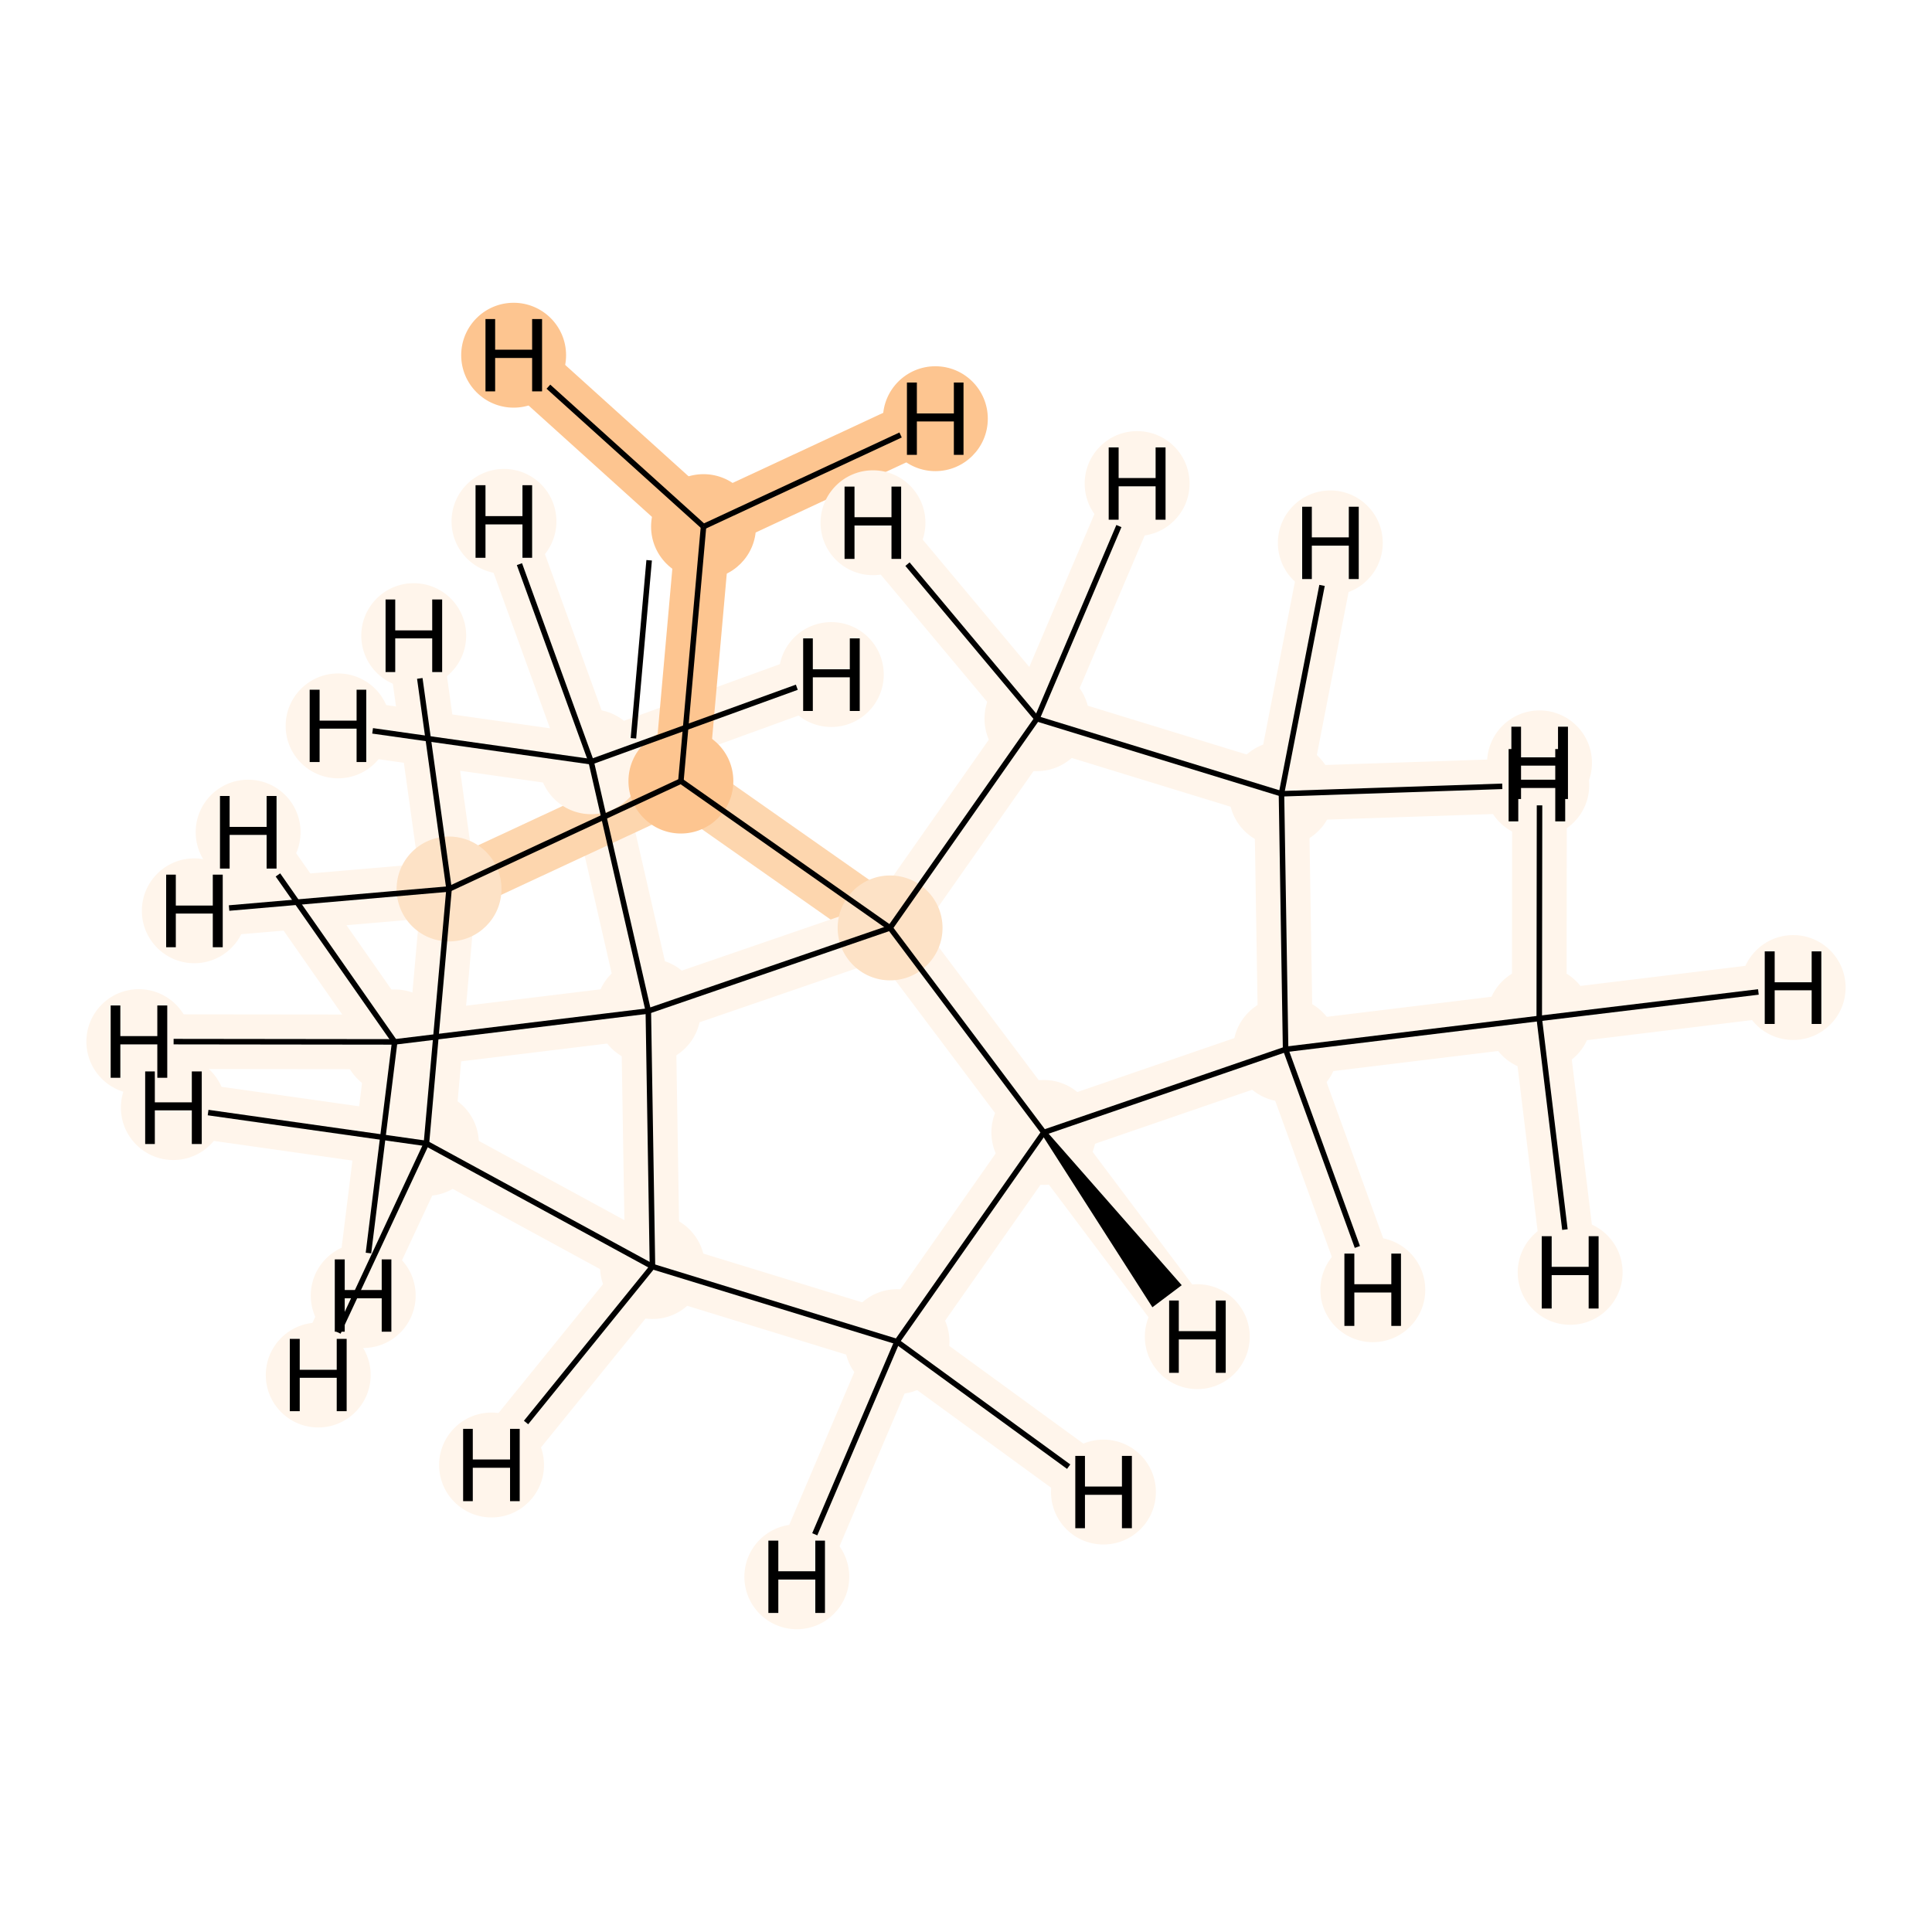 <?xml version='1.0' encoding='iso-8859-1'?>
<svg version='1.1' baseProfile='full'
              xmlns='http://www.w3.org/2000/svg'
                      xmlns:rdkit='http://www.rdkit.org/xml'
                      xmlns:xlink='http://www.w3.org/1999/xlink'
                  xml:space='preserve'
width='700px' height='700px' viewBox='0 0 700 700'>
<!-- END OF HEADER -->
<rect style='opacity:1.0;fill:#FFFFFF;stroke:none' width='700.0' height='700.0' x='0.0' y='0.0'> </rect>
<path d='M 557.7,369.0 L 465.8,380.2' style='fill:none;fill-rule:evenodd;stroke:#FFF5EB;stroke-width:19.8px;stroke-linecap:butt;stroke-linejoin:miter;stroke-opacity:1' />
<path d='M 557.7,369.0 L 649.7,357.8' style='fill:none;fill-rule:evenodd;stroke:#FFF5EB;stroke-width:19.8px;stroke-linecap:butt;stroke-linejoin:miter;stroke-opacity:1' />
<path d='M 557.7,369.0 L 568.9,461.0' style='fill:none;fill-rule:evenodd;stroke:#FFF5EB;stroke-width:19.8px;stroke-linecap:butt;stroke-linejoin:miter;stroke-opacity:1' />
<path d='M 557.7,369.0 L 557.8,276.4' style='fill:none;fill-rule:evenodd;stroke:#FFF5EB;stroke-width:19.8px;stroke-linecap:butt;stroke-linejoin:miter;stroke-opacity:1' />
<path d='M 465.8,380.2 L 464.3,287.6' style='fill:none;fill-rule:evenodd;stroke:#FFF5EB;stroke-width:19.8px;stroke-linecap:butt;stroke-linejoin:miter;stroke-opacity:1' />
<path d='M 465.8,380.2 L 378.2,410.3' style='fill:none;fill-rule:evenodd;stroke:#FFF5EB;stroke-width:19.8px;stroke-linecap:butt;stroke-linejoin:miter;stroke-opacity:1' />
<path d='M 465.8,380.2 L 497.4,467.3' style='fill:none;fill-rule:evenodd;stroke:#FFF5EB;stroke-width:19.8px;stroke-linecap:butt;stroke-linejoin:miter;stroke-opacity:1' />
<path d='M 464.3,287.6 L 375.7,260.4' style='fill:none;fill-rule:evenodd;stroke:#FFF5EB;stroke-width:19.8px;stroke-linecap:butt;stroke-linejoin:miter;stroke-opacity:1' />
<path d='M 464.3,287.6 L 482.0,196.7' style='fill:none;fill-rule:evenodd;stroke:#FFF5EB;stroke-width:19.8px;stroke-linecap:butt;stroke-linejoin:miter;stroke-opacity:1' />
<path d='M 464.3,287.6 L 556.8,284.5' style='fill:none;fill-rule:evenodd;stroke:#FFF5EB;stroke-width:19.8px;stroke-linecap:butt;stroke-linejoin:miter;stroke-opacity:1' />
<path d='M 375.7,260.4 L 322.5,336.2' style='fill:none;fill-rule:evenodd;stroke:#FFF5EB;stroke-width:19.8px;stroke-linecap:butt;stroke-linejoin:miter;stroke-opacity:1' />
<path d='M 375.7,260.4 L 316.3,189.4' style='fill:none;fill-rule:evenodd;stroke:#FFF5EB;stroke-width:19.8px;stroke-linecap:butt;stroke-linejoin:miter;stroke-opacity:1' />
<path d='M 375.7,260.4 L 412.0,175.2' style='fill:none;fill-rule:evenodd;stroke:#FFF5EB;stroke-width:19.8px;stroke-linecap:butt;stroke-linejoin:miter;stroke-opacity:1' />
<path d='M 322.5,336.2 L 378.2,410.3' style='fill:none;fill-rule:evenodd;stroke:#FFF5EB;stroke-width:19.8px;stroke-linecap:butt;stroke-linejoin:miter;stroke-opacity:1' />
<path d='M 322.5,336.2 L 246.7,283.0' style='fill:none;fill-rule:evenodd;stroke:#FDD6AE;stroke-width:19.8px;stroke-linecap:butt;stroke-linejoin:miter;stroke-opacity:1' />
<path d='M 322.5,336.2 L 234.9,366.3' style='fill:none;fill-rule:evenodd;stroke:#FFF5EB;stroke-width:19.8px;stroke-linecap:butt;stroke-linejoin:miter;stroke-opacity:1' />
<path d='M 378.2,410.3 L 325.0,486.1' style='fill:none;fill-rule:evenodd;stroke:#FFF5EB;stroke-width:19.8px;stroke-linecap:butt;stroke-linejoin:miter;stroke-opacity:1' />
<path d='M 378.2,410.3 L 433.8,484.3' style='fill:none;fill-rule:evenodd;stroke:#FFF5EB;stroke-width:19.8px;stroke-linecap:butt;stroke-linejoin:miter;stroke-opacity:1' />
<path d='M 325.0,486.1 L 236.4,458.9' style='fill:none;fill-rule:evenodd;stroke:#FFF5EB;stroke-width:19.8px;stroke-linecap:butt;stroke-linejoin:miter;stroke-opacity:1' />
<path d='M 325.0,486.1 L 399.8,540.6' style='fill:none;fill-rule:evenodd;stroke:#FFF5EB;stroke-width:19.8px;stroke-linecap:butt;stroke-linejoin:miter;stroke-opacity:1' />
<path d='M 325.0,486.1 L 288.7,571.3' style='fill:none;fill-rule:evenodd;stroke:#FFF5EB;stroke-width:19.8px;stroke-linecap:butt;stroke-linejoin:miter;stroke-opacity:1' />
<path d='M 236.4,458.9 L 234.9,366.3' style='fill:none;fill-rule:evenodd;stroke:#FFF5EB;stroke-width:19.8px;stroke-linecap:butt;stroke-linejoin:miter;stroke-opacity:1' />
<path d='M 236.4,458.9 L 154.5,414.3' style='fill:none;fill-rule:evenodd;stroke:#FFF5EB;stroke-width:19.8px;stroke-linecap:butt;stroke-linejoin:miter;stroke-opacity:1' />
<path d='M 236.4,458.9 L 178.1,530.8' style='fill:none;fill-rule:evenodd;stroke:#FFF5EB;stroke-width:19.8px;stroke-linecap:butt;stroke-linejoin:miter;stroke-opacity:1' />
<path d='M 234.9,366.3 L 143.0,377.5' style='fill:none;fill-rule:evenodd;stroke:#FFF5EB;stroke-width:19.8px;stroke-linecap:butt;stroke-linejoin:miter;stroke-opacity:1' />
<path d='M 234.9,366.3 L 214.2,276.0' style='fill:none;fill-rule:evenodd;stroke:#FFF5EB;stroke-width:19.8px;stroke-linecap:butt;stroke-linejoin:miter;stroke-opacity:1' />
<path d='M 143.0,377.5 L 50.3,377.4' style='fill:none;fill-rule:evenodd;stroke:#FFF5EB;stroke-width:19.8px;stroke-linecap:butt;stroke-linejoin:miter;stroke-opacity:1' />
<path d='M 143.0,377.5 L 89.9,301.5' style='fill:none;fill-rule:evenodd;stroke:#FFF5EB;stroke-width:19.8px;stroke-linecap:butt;stroke-linejoin:miter;stroke-opacity:1' />
<path d='M 143.0,377.5 L 131.6,469.4' style='fill:none;fill-rule:evenodd;stroke:#FFF5EB;stroke-width:19.8px;stroke-linecap:butt;stroke-linejoin:miter;stroke-opacity:1' />
<path d='M 214.2,276.0 L 182.6,188.9' style='fill:none;fill-rule:evenodd;stroke:#FFF5EB;stroke-width:19.8px;stroke-linecap:butt;stroke-linejoin:miter;stroke-opacity:1' />
<path d='M 214.2,276.0 L 122.5,263.0' style='fill:none;fill-rule:evenodd;stroke:#FFF5EB;stroke-width:19.8px;stroke-linecap:butt;stroke-linejoin:miter;stroke-opacity:1' />
<path d='M 214.2,276.0 L 301.2,244.4' style='fill:none;fill-rule:evenodd;stroke:#FFF5EB;stroke-width:19.8px;stroke-linecap:butt;stroke-linejoin:miter;stroke-opacity:1' />
<path d='M 154.5,414.3 L 162.7,322.1' style='fill:none;fill-rule:evenodd;stroke:#FFF5EB;stroke-width:19.8px;stroke-linecap:butt;stroke-linejoin:miter;stroke-opacity:1' />
<path d='M 154.5,414.3 L 62.8,401.3' style='fill:none;fill-rule:evenodd;stroke:#FFF5EB;stroke-width:19.8px;stroke-linecap:butt;stroke-linejoin:miter;stroke-opacity:1' />
<path d='M 154.5,414.3 L 115.3,498.2' style='fill:none;fill-rule:evenodd;stroke:#FFF5EB;stroke-width:19.8px;stroke-linecap:butt;stroke-linejoin:miter;stroke-opacity:1' />
<path d='M 162.7,322.1 L 246.7,283.0' style='fill:none;fill-rule:evenodd;stroke:#FDD6AE;stroke-width:19.8px;stroke-linecap:butt;stroke-linejoin:miter;stroke-opacity:1' />
<path d='M 162.7,322.1 L 149.9,230.3' style='fill:none;fill-rule:evenodd;stroke:#FFF5EB;stroke-width:19.8px;stroke-linecap:butt;stroke-linejoin:miter;stroke-opacity:1' />
<path d='M 162.7,322.1 L 70.4,330.0' style='fill:none;fill-rule:evenodd;stroke:#FFF5EB;stroke-width:19.8px;stroke-linecap:butt;stroke-linejoin:miter;stroke-opacity:1' />
<path d='M 246.7,283.0 L 254.9,190.8' style='fill:none;fill-rule:evenodd;stroke:#FDC590;stroke-width:19.8px;stroke-linecap:butt;stroke-linejoin:miter;stroke-opacity:1' />
<path d='M 254.9,190.8 L 186.1,128.7' style='fill:none;fill-rule:evenodd;stroke:#FDC590;stroke-width:19.8px;stroke-linecap:butt;stroke-linejoin:miter;stroke-opacity:1' />
<path d='M 254.9,190.8 L 338.9,151.7' style='fill:none;fill-rule:evenodd;stroke:#FDC590;stroke-width:19.8px;stroke-linecap:butt;stroke-linejoin:miter;stroke-opacity:1' />
<ellipse cx='557.7' cy='369.0' rx='18.5' ry='18.5'  style='fill:#FFF5EB;fill-rule:evenodd;stroke:#FFF5EB;stroke-width:1.0px;stroke-linecap:butt;stroke-linejoin:miter;stroke-opacity:1' />
<ellipse cx='465.8' cy='380.2' rx='18.5' ry='18.5'  style='fill:#FFF5EB;fill-rule:evenodd;stroke:#FFF5EB;stroke-width:1.0px;stroke-linecap:butt;stroke-linejoin:miter;stroke-opacity:1' />
<ellipse cx='464.3' cy='287.6' rx='18.5' ry='18.5'  style='fill:#FFF5EB;fill-rule:evenodd;stroke:#FFF5EB;stroke-width:1.0px;stroke-linecap:butt;stroke-linejoin:miter;stroke-opacity:1' />
<ellipse cx='375.7' cy='260.4' rx='18.5' ry='18.5'  style='fill:#FFF5EB;fill-rule:evenodd;stroke:#FFF5EB;stroke-width:1.0px;stroke-linecap:butt;stroke-linejoin:miter;stroke-opacity:1' />
<ellipse cx='322.5' cy='336.2' rx='18.5' ry='18.5'  style='fill:#FDE2C6;fill-rule:evenodd;stroke:#FDE2C6;stroke-width:1.0px;stroke-linecap:butt;stroke-linejoin:miter;stroke-opacity:1' />
<ellipse cx='378.2' cy='410.3' rx='18.5' ry='18.5'  style='fill:#FFF5EB;fill-rule:evenodd;stroke:#FFF5EB;stroke-width:1.0px;stroke-linecap:butt;stroke-linejoin:miter;stroke-opacity:1' />
<ellipse cx='325.0' cy='486.1' rx='18.5' ry='18.5'  style='fill:#FFF5EB;fill-rule:evenodd;stroke:#FFF5EB;stroke-width:1.0px;stroke-linecap:butt;stroke-linejoin:miter;stroke-opacity:1' />
<ellipse cx='236.4' cy='458.9' rx='18.5' ry='18.5'  style='fill:#FFF5EB;fill-rule:evenodd;stroke:#FFF5EB;stroke-width:1.0px;stroke-linecap:butt;stroke-linejoin:miter;stroke-opacity:1' />
<ellipse cx='234.9' cy='366.3' rx='18.5' ry='18.5'  style='fill:#FFF5EB;fill-rule:evenodd;stroke:#FFF5EB;stroke-width:1.0px;stroke-linecap:butt;stroke-linejoin:miter;stroke-opacity:1' />
<ellipse cx='143.0' cy='377.5' rx='18.5' ry='18.5'  style='fill:#FFF5EB;fill-rule:evenodd;stroke:#FFF5EB;stroke-width:1.0px;stroke-linecap:butt;stroke-linejoin:miter;stroke-opacity:1' />
<ellipse cx='214.2' cy='276.0' rx='18.5' ry='18.5'  style='fill:#FFF5EB;fill-rule:evenodd;stroke:#FFF5EB;stroke-width:1.0px;stroke-linecap:butt;stroke-linejoin:miter;stroke-opacity:1' />
<ellipse cx='154.5' cy='414.3' rx='18.5' ry='18.5'  style='fill:#FFF5EB;fill-rule:evenodd;stroke:#FFF5EB;stroke-width:1.0px;stroke-linecap:butt;stroke-linejoin:miter;stroke-opacity:1' />
<ellipse cx='162.7' cy='322.1' rx='18.5' ry='18.5'  style='fill:#FDE2C6;fill-rule:evenodd;stroke:#FDE2C6;stroke-width:1.0px;stroke-linecap:butt;stroke-linejoin:miter;stroke-opacity:1' />
<ellipse cx='246.7' cy='283.0' rx='18.5' ry='18.5'  style='fill:#FDC590;fill-rule:evenodd;stroke:#FDC590;stroke-width:1.0px;stroke-linecap:butt;stroke-linejoin:miter;stroke-opacity:1' />
<ellipse cx='254.9' cy='190.8' rx='18.5' ry='18.5'  style='fill:#FDC590;fill-rule:evenodd;stroke:#FDC590;stroke-width:1.0px;stroke-linecap:butt;stroke-linejoin:miter;stroke-opacity:1' />
<ellipse cx='649.7' cy='357.8' rx='18.5' ry='18.5'  style='fill:#FFF5EB;fill-rule:evenodd;stroke:#FFF5EB;stroke-width:1.0px;stroke-linecap:butt;stroke-linejoin:miter;stroke-opacity:1' />
<ellipse cx='568.9' cy='461.0' rx='18.5' ry='18.5'  style='fill:#FFF5EB;fill-rule:evenodd;stroke:#FFF5EB;stroke-width:1.0px;stroke-linecap:butt;stroke-linejoin:miter;stroke-opacity:1' />
<ellipse cx='557.8' cy='276.4' rx='18.5' ry='18.5'  style='fill:#FFF5EB;fill-rule:evenodd;stroke:#FFF5EB;stroke-width:1.0px;stroke-linecap:butt;stroke-linejoin:miter;stroke-opacity:1' />
<ellipse cx='497.4' cy='467.3' rx='18.5' ry='18.5'  style='fill:#FFF5EB;fill-rule:evenodd;stroke:#FFF5EB;stroke-width:1.0px;stroke-linecap:butt;stroke-linejoin:miter;stroke-opacity:1' />
<ellipse cx='482.0' cy='196.7' rx='18.5' ry='18.5'  style='fill:#FFF5EB;fill-rule:evenodd;stroke:#FFF5EB;stroke-width:1.0px;stroke-linecap:butt;stroke-linejoin:miter;stroke-opacity:1' />
<ellipse cx='556.8' cy='284.5' rx='18.5' ry='18.5'  style='fill:#FFF5EB;fill-rule:evenodd;stroke:#FFF5EB;stroke-width:1.0px;stroke-linecap:butt;stroke-linejoin:miter;stroke-opacity:1' />
<ellipse cx='316.3' cy='189.4' rx='18.5' ry='18.5'  style='fill:#FFF5EB;fill-rule:evenodd;stroke:#FFF5EB;stroke-width:1.0px;stroke-linecap:butt;stroke-linejoin:miter;stroke-opacity:1' />
<ellipse cx='412.0' cy='175.2' rx='18.5' ry='18.5'  style='fill:#FFF5EB;fill-rule:evenodd;stroke:#FFF5EB;stroke-width:1.0px;stroke-linecap:butt;stroke-linejoin:miter;stroke-opacity:1' />
<ellipse cx='433.8' cy='484.3' rx='18.5' ry='18.5'  style='fill:#FFF5EB;fill-rule:evenodd;stroke:#FFF5EB;stroke-width:1.0px;stroke-linecap:butt;stroke-linejoin:miter;stroke-opacity:1' />
<ellipse cx='399.8' cy='540.6' rx='18.5' ry='18.5'  style='fill:#FFF5EB;fill-rule:evenodd;stroke:#FFF5EB;stroke-width:1.0px;stroke-linecap:butt;stroke-linejoin:miter;stroke-opacity:1' />
<ellipse cx='288.7' cy='571.3' rx='18.5' ry='18.5'  style='fill:#FFF5EB;fill-rule:evenodd;stroke:#FFF5EB;stroke-width:1.0px;stroke-linecap:butt;stroke-linejoin:miter;stroke-opacity:1' />
<ellipse cx='178.1' cy='530.8' rx='18.5' ry='18.5'  style='fill:#FFF5EB;fill-rule:evenodd;stroke:#FFF5EB;stroke-width:1.0px;stroke-linecap:butt;stroke-linejoin:miter;stroke-opacity:1' />
<ellipse cx='50.3' cy='377.4' rx='18.5' ry='18.5'  style='fill:#FFF5EB;fill-rule:evenodd;stroke:#FFF5EB;stroke-width:1.0px;stroke-linecap:butt;stroke-linejoin:miter;stroke-opacity:1' />
<ellipse cx='89.9' cy='301.5' rx='18.5' ry='18.5'  style='fill:#FFF5EB;fill-rule:evenodd;stroke:#FFF5EB;stroke-width:1.0px;stroke-linecap:butt;stroke-linejoin:miter;stroke-opacity:1' />
<ellipse cx='131.6' cy='469.4' rx='18.5' ry='18.5'  style='fill:#FFF5EB;fill-rule:evenodd;stroke:#FFF5EB;stroke-width:1.0px;stroke-linecap:butt;stroke-linejoin:miter;stroke-opacity:1' />
<ellipse cx='182.6' cy='188.9' rx='18.5' ry='18.5'  style='fill:#FFF5EB;fill-rule:evenodd;stroke:#FFF5EB;stroke-width:1.0px;stroke-linecap:butt;stroke-linejoin:miter;stroke-opacity:1' />
<ellipse cx='122.5' cy='263.0' rx='18.5' ry='18.5'  style='fill:#FFF5EB;fill-rule:evenodd;stroke:#FFF5EB;stroke-width:1.0px;stroke-linecap:butt;stroke-linejoin:miter;stroke-opacity:1' />
<ellipse cx='301.2' cy='244.4' rx='18.5' ry='18.5'  style='fill:#FFF5EB;fill-rule:evenodd;stroke:#FFF5EB;stroke-width:1.0px;stroke-linecap:butt;stroke-linejoin:miter;stroke-opacity:1' />
<ellipse cx='62.8' cy='401.3' rx='18.5' ry='18.5'  style='fill:#FFF5EB;fill-rule:evenodd;stroke:#FFF5EB;stroke-width:1.0px;stroke-linecap:butt;stroke-linejoin:miter;stroke-opacity:1' />
<ellipse cx='115.3' cy='498.2' rx='18.5' ry='18.5'  style='fill:#FFF5EB;fill-rule:evenodd;stroke:#FFF5EB;stroke-width:1.0px;stroke-linecap:butt;stroke-linejoin:miter;stroke-opacity:1' />
<ellipse cx='149.9' cy='230.3' rx='18.5' ry='18.5'  style='fill:#FFF5EB;fill-rule:evenodd;stroke:#FFF5EB;stroke-width:1.0px;stroke-linecap:butt;stroke-linejoin:miter;stroke-opacity:1' />
<ellipse cx='70.4' cy='330.0' rx='18.5' ry='18.5'  style='fill:#FFF5EB;fill-rule:evenodd;stroke:#FFF5EB;stroke-width:1.0px;stroke-linecap:butt;stroke-linejoin:miter;stroke-opacity:1' />
<ellipse cx='186.1' cy='128.7' rx='18.5' ry='18.5'  style='fill:#FDC590;fill-rule:evenodd;stroke:#FDC590;stroke-width:1.0px;stroke-linecap:butt;stroke-linejoin:miter;stroke-opacity:1' />
<ellipse cx='338.9' cy='151.7' rx='18.5' ry='18.5'  style='fill:#FDC590;fill-rule:evenodd;stroke:#FDC590;stroke-width:1.0px;stroke-linecap:butt;stroke-linejoin:miter;stroke-opacity:1' />
<path class='bond-0 atom-0 atom-1' d='M 557.7,369.0 L 465.8,380.2' style='fill:none;fill-rule:evenodd;stroke:#000000;stroke-width:2.0px;stroke-linecap:butt;stroke-linejoin:miter;stroke-opacity:1' />
<path class='bond-17 atom-0 atom-15' d='M 557.7,369.0 L 637.1,359.4' style='fill:none;fill-rule:evenodd;stroke:#000000;stroke-width:2.0px;stroke-linecap:butt;stroke-linejoin:miter;stroke-opacity:1' />
<path class='bond-18 atom-0 atom-16' d='M 557.7,369.0 L 567.0,445.5' style='fill:none;fill-rule:evenodd;stroke:#000000;stroke-width:2.0px;stroke-linecap:butt;stroke-linejoin:miter;stroke-opacity:1' />
<path class='bond-19 atom-0 atom-17' d='M 557.7,369.0 L 557.8,291.8' style='fill:none;fill-rule:evenodd;stroke:#000000;stroke-width:2.0px;stroke-linecap:butt;stroke-linejoin:miter;stroke-opacity:1' />
<path class='bond-1 atom-1 atom-2' d='M 465.8,380.2 L 464.3,287.6' style='fill:none;fill-rule:evenodd;stroke:#000000;stroke-width:2.0px;stroke-linecap:butt;stroke-linejoin:miter;stroke-opacity:1' />
<path class='bond-14 atom-5 atom-1' d='M 378.2,410.3 L 465.8,380.2' style='fill:none;fill-rule:evenodd;stroke:#000000;stroke-width:2.0px;stroke-linecap:butt;stroke-linejoin:miter;stroke-opacity:1' />
<path class='bond-20 atom-1 atom-18' d='M 465.8,380.2 L 491.8,451.8' style='fill:none;fill-rule:evenodd;stroke:#000000;stroke-width:2.0px;stroke-linecap:butt;stroke-linejoin:miter;stroke-opacity:1' />
<path class='bond-2 atom-2 atom-3' d='M 464.3,287.6 L 375.7,260.4' style='fill:none;fill-rule:evenodd;stroke:#000000;stroke-width:2.0px;stroke-linecap:butt;stroke-linejoin:miter;stroke-opacity:1' />
<path class='bond-21 atom-2 atom-19' d='M 464.3,287.6 L 479.0,212.1' style='fill:none;fill-rule:evenodd;stroke:#000000;stroke-width:2.0px;stroke-linecap:butt;stroke-linejoin:miter;stroke-opacity:1' />
<path class='bond-22 atom-2 atom-20' d='M 464.3,287.6 L 544.3,284.9' style='fill:none;fill-rule:evenodd;stroke:#000000;stroke-width:2.0px;stroke-linecap:butt;stroke-linejoin:miter;stroke-opacity:1' />
<path class='bond-3 atom-3 atom-4' d='M 375.7,260.4 L 322.5,336.2' style='fill:none;fill-rule:evenodd;stroke:#000000;stroke-width:2.0px;stroke-linecap:butt;stroke-linejoin:miter;stroke-opacity:1' />
<path class='bond-23 atom-3 atom-21' d='M 375.7,260.4 L 328.8,204.4' style='fill:none;fill-rule:evenodd;stroke:#000000;stroke-width:2.0px;stroke-linecap:butt;stroke-linejoin:miter;stroke-opacity:1' />
<path class='bond-24 atom-3 atom-22' d='M 375.7,260.4 L 405.4,190.6' style='fill:none;fill-rule:evenodd;stroke:#000000;stroke-width:2.0px;stroke-linecap:butt;stroke-linejoin:miter;stroke-opacity:1' />
<path class='bond-4 atom-4 atom-5' d='M 322.5,336.2 L 378.2,410.3' style='fill:none;fill-rule:evenodd;stroke:#000000;stroke-width:2.0px;stroke-linecap:butt;stroke-linejoin:miter;stroke-opacity:1' />
<path class='bond-15 atom-13 atom-4' d='M 246.7,283.0 L 322.5,336.2' style='fill:none;fill-rule:evenodd;stroke:#000000;stroke-width:2.0px;stroke-linecap:butt;stroke-linejoin:miter;stroke-opacity:1' />
<path class='bond-16 atom-8 atom-4' d='M 234.9,366.3 L 322.5,336.2' style='fill:none;fill-rule:evenodd;stroke:#000000;stroke-width:2.0px;stroke-linecap:butt;stroke-linejoin:miter;stroke-opacity:1' />
<path class='bond-5 atom-5 atom-6' d='M 378.2,410.3 L 325.0,486.1' style='fill:none;fill-rule:evenodd;stroke:#000000;stroke-width:2.0px;stroke-linecap:butt;stroke-linejoin:miter;stroke-opacity:1' />
<path class='bond-25 atom-5 atom-23' d='M 378.2,410.3 L 417.8,472.2 L 426.7,465.5 Z' style='fill:#000000;fill-rule:evenodd;fill-opacity:1;stroke:#000000;stroke-width:2.0px;stroke-linecap:butt;stroke-linejoin:miter;stroke-opacity:1;' />
<path class='bond-6 atom-6 atom-7' d='M 325.0,486.1 L 236.4,458.9' style='fill:none;fill-rule:evenodd;stroke:#000000;stroke-width:2.0px;stroke-linecap:butt;stroke-linejoin:miter;stroke-opacity:1' />
<path class='bond-26 atom-6 atom-24' d='M 325.0,486.1 L 387.2,531.4' style='fill:none;fill-rule:evenodd;stroke:#000000;stroke-width:2.0px;stroke-linecap:butt;stroke-linejoin:miter;stroke-opacity:1' />
<path class='bond-27 atom-6 atom-25' d='M 325.0,486.1 L 295.2,555.9' style='fill:none;fill-rule:evenodd;stroke:#000000;stroke-width:2.0px;stroke-linecap:butt;stroke-linejoin:miter;stroke-opacity:1' />
<path class='bond-7 atom-7 atom-8' d='M 236.4,458.9 L 234.9,366.3' style='fill:none;fill-rule:evenodd;stroke:#000000;stroke-width:2.0px;stroke-linecap:butt;stroke-linejoin:miter;stroke-opacity:1' />
<path class='bond-10 atom-7 atom-11' d='M 236.4,458.9 L 154.5,414.3' style='fill:none;fill-rule:evenodd;stroke:#000000;stroke-width:2.0px;stroke-linecap:butt;stroke-linejoin:miter;stroke-opacity:1' />
<path class='bond-28 atom-7 atom-26' d='M 236.4,458.9 L 190.6,515.4' style='fill:none;fill-rule:evenodd;stroke:#000000;stroke-width:2.0px;stroke-linecap:butt;stroke-linejoin:miter;stroke-opacity:1' />
<path class='bond-8 atom-8 atom-9' d='M 234.9,366.3 L 143.0,377.5' style='fill:none;fill-rule:evenodd;stroke:#000000;stroke-width:2.0px;stroke-linecap:butt;stroke-linejoin:miter;stroke-opacity:1' />
<path class='bond-9 atom-8 atom-10' d='M 234.9,366.3 L 214.2,276.0' style='fill:none;fill-rule:evenodd;stroke:#000000;stroke-width:2.0px;stroke-linecap:butt;stroke-linejoin:miter;stroke-opacity:1' />
<path class='bond-29 atom-9 atom-27' d='M 143.0,377.5 L 62.9,377.4' style='fill:none;fill-rule:evenodd;stroke:#000000;stroke-width:2.0px;stroke-linecap:butt;stroke-linejoin:miter;stroke-opacity:1' />
<path class='bond-30 atom-9 atom-28' d='M 143.0,377.5 L 100.7,317.0' style='fill:none;fill-rule:evenodd;stroke:#000000;stroke-width:2.0px;stroke-linecap:butt;stroke-linejoin:miter;stroke-opacity:1' />
<path class='bond-31 atom-9 atom-29' d='M 143.0,377.5 L 133.5,454.0' style='fill:none;fill-rule:evenodd;stroke:#000000;stroke-width:2.0px;stroke-linecap:butt;stroke-linejoin:miter;stroke-opacity:1' />
<path class='bond-32 atom-10 atom-30' d='M 214.2,276.0 L 188.2,204.4' style='fill:none;fill-rule:evenodd;stroke:#000000;stroke-width:2.0px;stroke-linecap:butt;stroke-linejoin:miter;stroke-opacity:1' />
<path class='bond-33 atom-10 atom-31' d='M 214.2,276.0 L 135.0,264.8' style='fill:none;fill-rule:evenodd;stroke:#000000;stroke-width:2.0px;stroke-linecap:butt;stroke-linejoin:miter;stroke-opacity:1' />
<path class='bond-34 atom-10 atom-32' d='M 214.2,276.0 L 288.7,249.0' style='fill:none;fill-rule:evenodd;stroke:#000000;stroke-width:2.0px;stroke-linecap:butt;stroke-linejoin:miter;stroke-opacity:1' />
<path class='bond-11 atom-11 atom-12' d='M 154.5,414.3 L 162.7,322.1' style='fill:none;fill-rule:evenodd;stroke:#000000;stroke-width:2.0px;stroke-linecap:butt;stroke-linejoin:miter;stroke-opacity:1' />
<path class='bond-35 atom-11 atom-33' d='M 154.5,414.3 L 75.4,403.1' style='fill:none;fill-rule:evenodd;stroke:#000000;stroke-width:2.0px;stroke-linecap:butt;stroke-linejoin:miter;stroke-opacity:1' />
<path class='bond-36 atom-11 atom-34' d='M 154.5,414.3 L 122.5,482.8' style='fill:none;fill-rule:evenodd;stroke:#000000;stroke-width:2.0px;stroke-linecap:butt;stroke-linejoin:miter;stroke-opacity:1' />
<path class='bond-12 atom-12 atom-13' d='M 162.7,322.1 L 246.7,283.0' style='fill:none;fill-rule:evenodd;stroke:#000000;stroke-width:2.0px;stroke-linecap:butt;stroke-linejoin:miter;stroke-opacity:1' />
<path class='bond-37 atom-12 atom-35' d='M 162.7,322.1 L 152.1,245.8' style='fill:none;fill-rule:evenodd;stroke:#000000;stroke-width:2.0px;stroke-linecap:butt;stroke-linejoin:miter;stroke-opacity:1' />
<path class='bond-38 atom-12 atom-36' d='M 162.7,322.1 L 83.0,329.0' style='fill:none;fill-rule:evenodd;stroke:#000000;stroke-width:2.0px;stroke-linecap:butt;stroke-linejoin:miter;stroke-opacity:1' />
<path class='bond-13 atom-13 atom-14' d='M 246.7,283.0 L 254.9,190.8' style='fill:none;fill-rule:evenodd;stroke:#000000;stroke-width:2.0px;stroke-linecap:butt;stroke-linejoin:miter;stroke-opacity:1' />
<path class='bond-13 atom-13 atom-14' d='M 229.5,267.5 L 235.2,203.0' style='fill:none;fill-rule:evenodd;stroke:#000000;stroke-width:2.0px;stroke-linecap:butt;stroke-linejoin:miter;stroke-opacity:1' />
<path class='bond-39 atom-14 atom-37' d='M 254.9,190.8 L 198.7,140.1' style='fill:none;fill-rule:evenodd;stroke:#000000;stroke-width:2.0px;stroke-linecap:butt;stroke-linejoin:miter;stroke-opacity:1' />
<path class='bond-40 atom-14 atom-38' d='M 254.9,190.8 L 326.3,157.6' style='fill:none;fill-rule:evenodd;stroke:#000000;stroke-width:2.0px;stroke-linecap:butt;stroke-linejoin:miter;stroke-opacity:1' />
<path  class='atom-15' d='M 639.4 344.7
L 643.0 344.7
L 643.0 355.9
L 656.4 355.9
L 656.4 344.7
L 659.9 344.7
L 659.9 371.0
L 656.4 371.0
L 656.4 358.8
L 643.0 358.8
L 643.0 371.0
L 639.4 371.0
L 639.4 344.7
' fill='#000000'/>
<path  class='atom-16' d='M 558.6 447.9
L 562.2 447.9
L 562.2 459.0
L 575.6 459.0
L 575.6 447.9
L 579.2 447.9
L 579.2 474.1
L 575.6 474.1
L 575.6 462.0
L 562.2 462.0
L 562.2 474.1
L 558.6 474.1
L 558.6 447.9
' fill='#000000'/>
<path  class='atom-17' d='M 547.6 263.3
L 551.1 263.3
L 551.1 274.4
L 564.5 274.4
L 564.5 263.3
L 568.1 263.3
L 568.1 289.5
L 564.5 289.5
L 564.5 277.4
L 551.1 277.4
L 551.1 289.5
L 547.6 289.5
L 547.6 263.3
' fill='#000000'/>
<path  class='atom-18' d='M 487.1 454.2
L 490.7 454.2
L 490.7 465.3
L 504.1 465.3
L 504.1 454.2
L 507.6 454.2
L 507.6 480.4
L 504.1 480.4
L 504.1 468.3
L 490.7 468.3
L 490.7 480.4
L 487.1 480.4
L 487.1 454.2
' fill='#000000'/>
<path  class='atom-19' d='M 471.8 183.6
L 475.3 183.6
L 475.3 194.7
L 488.7 194.7
L 488.7 183.6
L 492.3 183.6
L 492.3 209.8
L 488.7 209.8
L 488.7 197.7
L 475.3 197.7
L 475.3 209.8
L 471.8 209.8
L 471.8 183.6
' fill='#000000'/>
<path  class='atom-20' d='M 546.6 271.4
L 550.1 271.4
L 550.1 282.5
L 563.5 282.5
L 563.5 271.4
L 567.1 271.4
L 567.1 297.6
L 563.5 297.6
L 563.5 285.5
L 550.1 285.5
L 550.1 297.6
L 546.6 297.6
L 546.6 271.4
' fill='#000000'/>
<path  class='atom-21' d='M 306.0 176.3
L 309.6 176.3
L 309.6 187.4
L 323.0 187.4
L 323.0 176.3
L 326.5 176.3
L 326.5 202.5
L 323.0 202.5
L 323.0 190.4
L 309.6 190.4
L 309.6 202.5
L 306.0 202.5
L 306.0 176.3
' fill='#000000'/>
<path  class='atom-22' d='M 401.7 162.1
L 405.3 162.1
L 405.3 173.2
L 418.7 173.2
L 418.7 162.1
L 422.3 162.1
L 422.3 188.3
L 418.7 188.3
L 418.7 176.2
L 405.3 176.2
L 405.3 188.3
L 401.7 188.3
L 401.7 162.1
' fill='#000000'/>
<path  class='atom-23' d='M 423.6 471.2
L 427.1 471.2
L 427.1 482.3
L 440.5 482.3
L 440.5 471.2
L 444.1 471.2
L 444.1 497.4
L 440.5 497.4
L 440.5 485.3
L 427.1 485.3
L 427.1 497.4
L 423.6 497.4
L 423.6 471.2
' fill='#000000'/>
<path  class='atom-24' d='M 389.6 527.5
L 393.1 527.5
L 393.1 538.6
L 406.5 538.6
L 406.5 527.5
L 410.1 527.5
L 410.1 553.7
L 406.5 553.7
L 406.5 541.6
L 393.1 541.6
L 393.1 553.7
L 389.6 553.7
L 389.6 527.5
' fill='#000000'/>
<path  class='atom-25' d='M 278.4 558.2
L 282.0 558.2
L 282.0 569.3
L 295.4 569.3
L 295.4 558.2
L 298.9 558.2
L 298.9 584.4
L 295.4 584.4
L 295.4 572.3
L 282.0 572.3
L 282.0 584.4
L 278.4 584.4
L 278.4 558.2
' fill='#000000'/>
<path  class='atom-26' d='M 167.8 517.7
L 171.3 517.7
L 171.3 528.8
L 184.8 528.8
L 184.8 517.7
L 188.3 517.7
L 188.3 543.9
L 184.8 543.9
L 184.8 531.8
L 171.3 531.8
L 171.3 543.9
L 167.8 543.9
L 167.8 517.7
' fill='#000000'/>
<path  class='atom-27' d='M 40.1 364.3
L 43.6 364.3
L 43.6 375.4
L 57.0 375.4
L 57.0 364.3
L 60.6 364.3
L 60.6 390.5
L 57.0 390.5
L 57.0 378.4
L 43.6 378.4
L 43.6 390.5
L 40.1 390.5
L 40.1 364.3
' fill='#000000'/>
<path  class='atom-28' d='M 79.7 288.4
L 83.2 288.4
L 83.2 299.6
L 96.6 299.6
L 96.6 288.4
L 100.2 288.4
L 100.2 314.7
L 96.6 314.7
L 96.6 302.5
L 83.2 302.5
L 83.2 314.7
L 79.7 314.7
L 79.7 288.4
' fill='#000000'/>
<path  class='atom-29' d='M 121.3 456.3
L 124.9 456.3
L 124.9 467.4
L 138.3 467.4
L 138.3 456.3
L 141.8 456.3
L 141.8 482.5
L 138.3 482.5
L 138.3 470.4
L 124.9 470.4
L 124.9 482.5
L 121.3 482.5
L 121.3 456.3
' fill='#000000'/>
<path  class='atom-30' d='M 172.3 175.8
L 175.9 175.8
L 175.9 187.0
L 189.3 187.0
L 189.3 175.8
L 192.8 175.8
L 192.8 202.1
L 189.3 202.1
L 189.3 190.0
L 175.9 190.0
L 175.9 202.1
L 172.3 202.1
L 172.3 175.8
' fill='#000000'/>
<path  class='atom-31' d='M 112.2 249.9
L 115.8 249.9
L 115.8 261.1
L 129.2 261.1
L 129.2 249.9
L 132.7 249.9
L 132.7 276.1
L 129.2 276.1
L 129.2 264.0
L 115.8 264.0
L 115.8 276.1
L 112.2 276.1
L 112.2 249.9
' fill='#000000'/>
<path  class='atom-32' d='M 291.0 231.3
L 294.5 231.3
L 294.5 242.5
L 307.9 242.5
L 307.9 231.3
L 311.5 231.3
L 311.5 257.6
L 307.9 257.6
L 307.9 245.4
L 294.5 245.4
L 294.5 257.6
L 291.0 257.6
L 291.0 231.3
' fill='#000000'/>
<path  class='atom-33' d='M 52.6 388.2
L 56.1 388.2
L 56.1 399.4
L 69.5 399.4
L 69.5 388.2
L 73.1 388.2
L 73.1 414.5
L 69.5 414.5
L 69.5 402.3
L 56.1 402.3
L 56.1 414.5
L 52.6 414.5
L 52.6 388.2
' fill='#000000'/>
<path  class='atom-34' d='M 105.0 485.1
L 108.6 485.1
L 108.6 496.3
L 122.0 496.3
L 122.0 485.1
L 125.6 485.1
L 125.6 511.3
L 122.0 511.3
L 122.0 499.2
L 108.6 499.2
L 108.6 511.3
L 105.0 511.3
L 105.0 485.1
' fill='#000000'/>
<path  class='atom-35' d='M 139.7 217.2
L 143.2 217.2
L 143.2 228.4
L 156.6 228.4
L 156.6 217.2
L 160.2 217.2
L 160.2 243.5
L 156.6 243.5
L 156.6 231.3
L 143.2 231.3
L 143.2 243.5
L 139.7 243.5
L 139.7 217.2
' fill='#000000'/>
<path  class='atom-36' d='M 60.2 316.9
L 63.7 316.9
L 63.7 328.1
L 77.1 328.1
L 77.1 316.9
L 80.7 316.9
L 80.7 343.2
L 77.1 343.2
L 77.1 331.0
L 63.7 331.0
L 63.7 343.2
L 60.2 343.2
L 60.2 316.9
' fill='#000000'/>
<path  class='atom-37' d='M 175.9 115.6
L 179.4 115.6
L 179.4 126.7
L 192.8 126.7
L 192.8 115.6
L 196.4 115.6
L 196.4 141.8
L 192.8 141.8
L 192.8 129.7
L 179.4 129.7
L 179.4 141.8
L 175.9 141.8
L 175.9 115.6
' fill='#000000'/>
<path  class='atom-38' d='M 328.6 138.6
L 332.2 138.6
L 332.2 149.8
L 345.6 149.8
L 345.6 138.6
L 349.1 138.6
L 349.1 164.8
L 345.6 164.8
L 345.6 152.7
L 332.2 152.7
L 332.2 164.8
L 328.6 164.8
L 328.6 138.6
' fill='#000000'/>
</svg>
